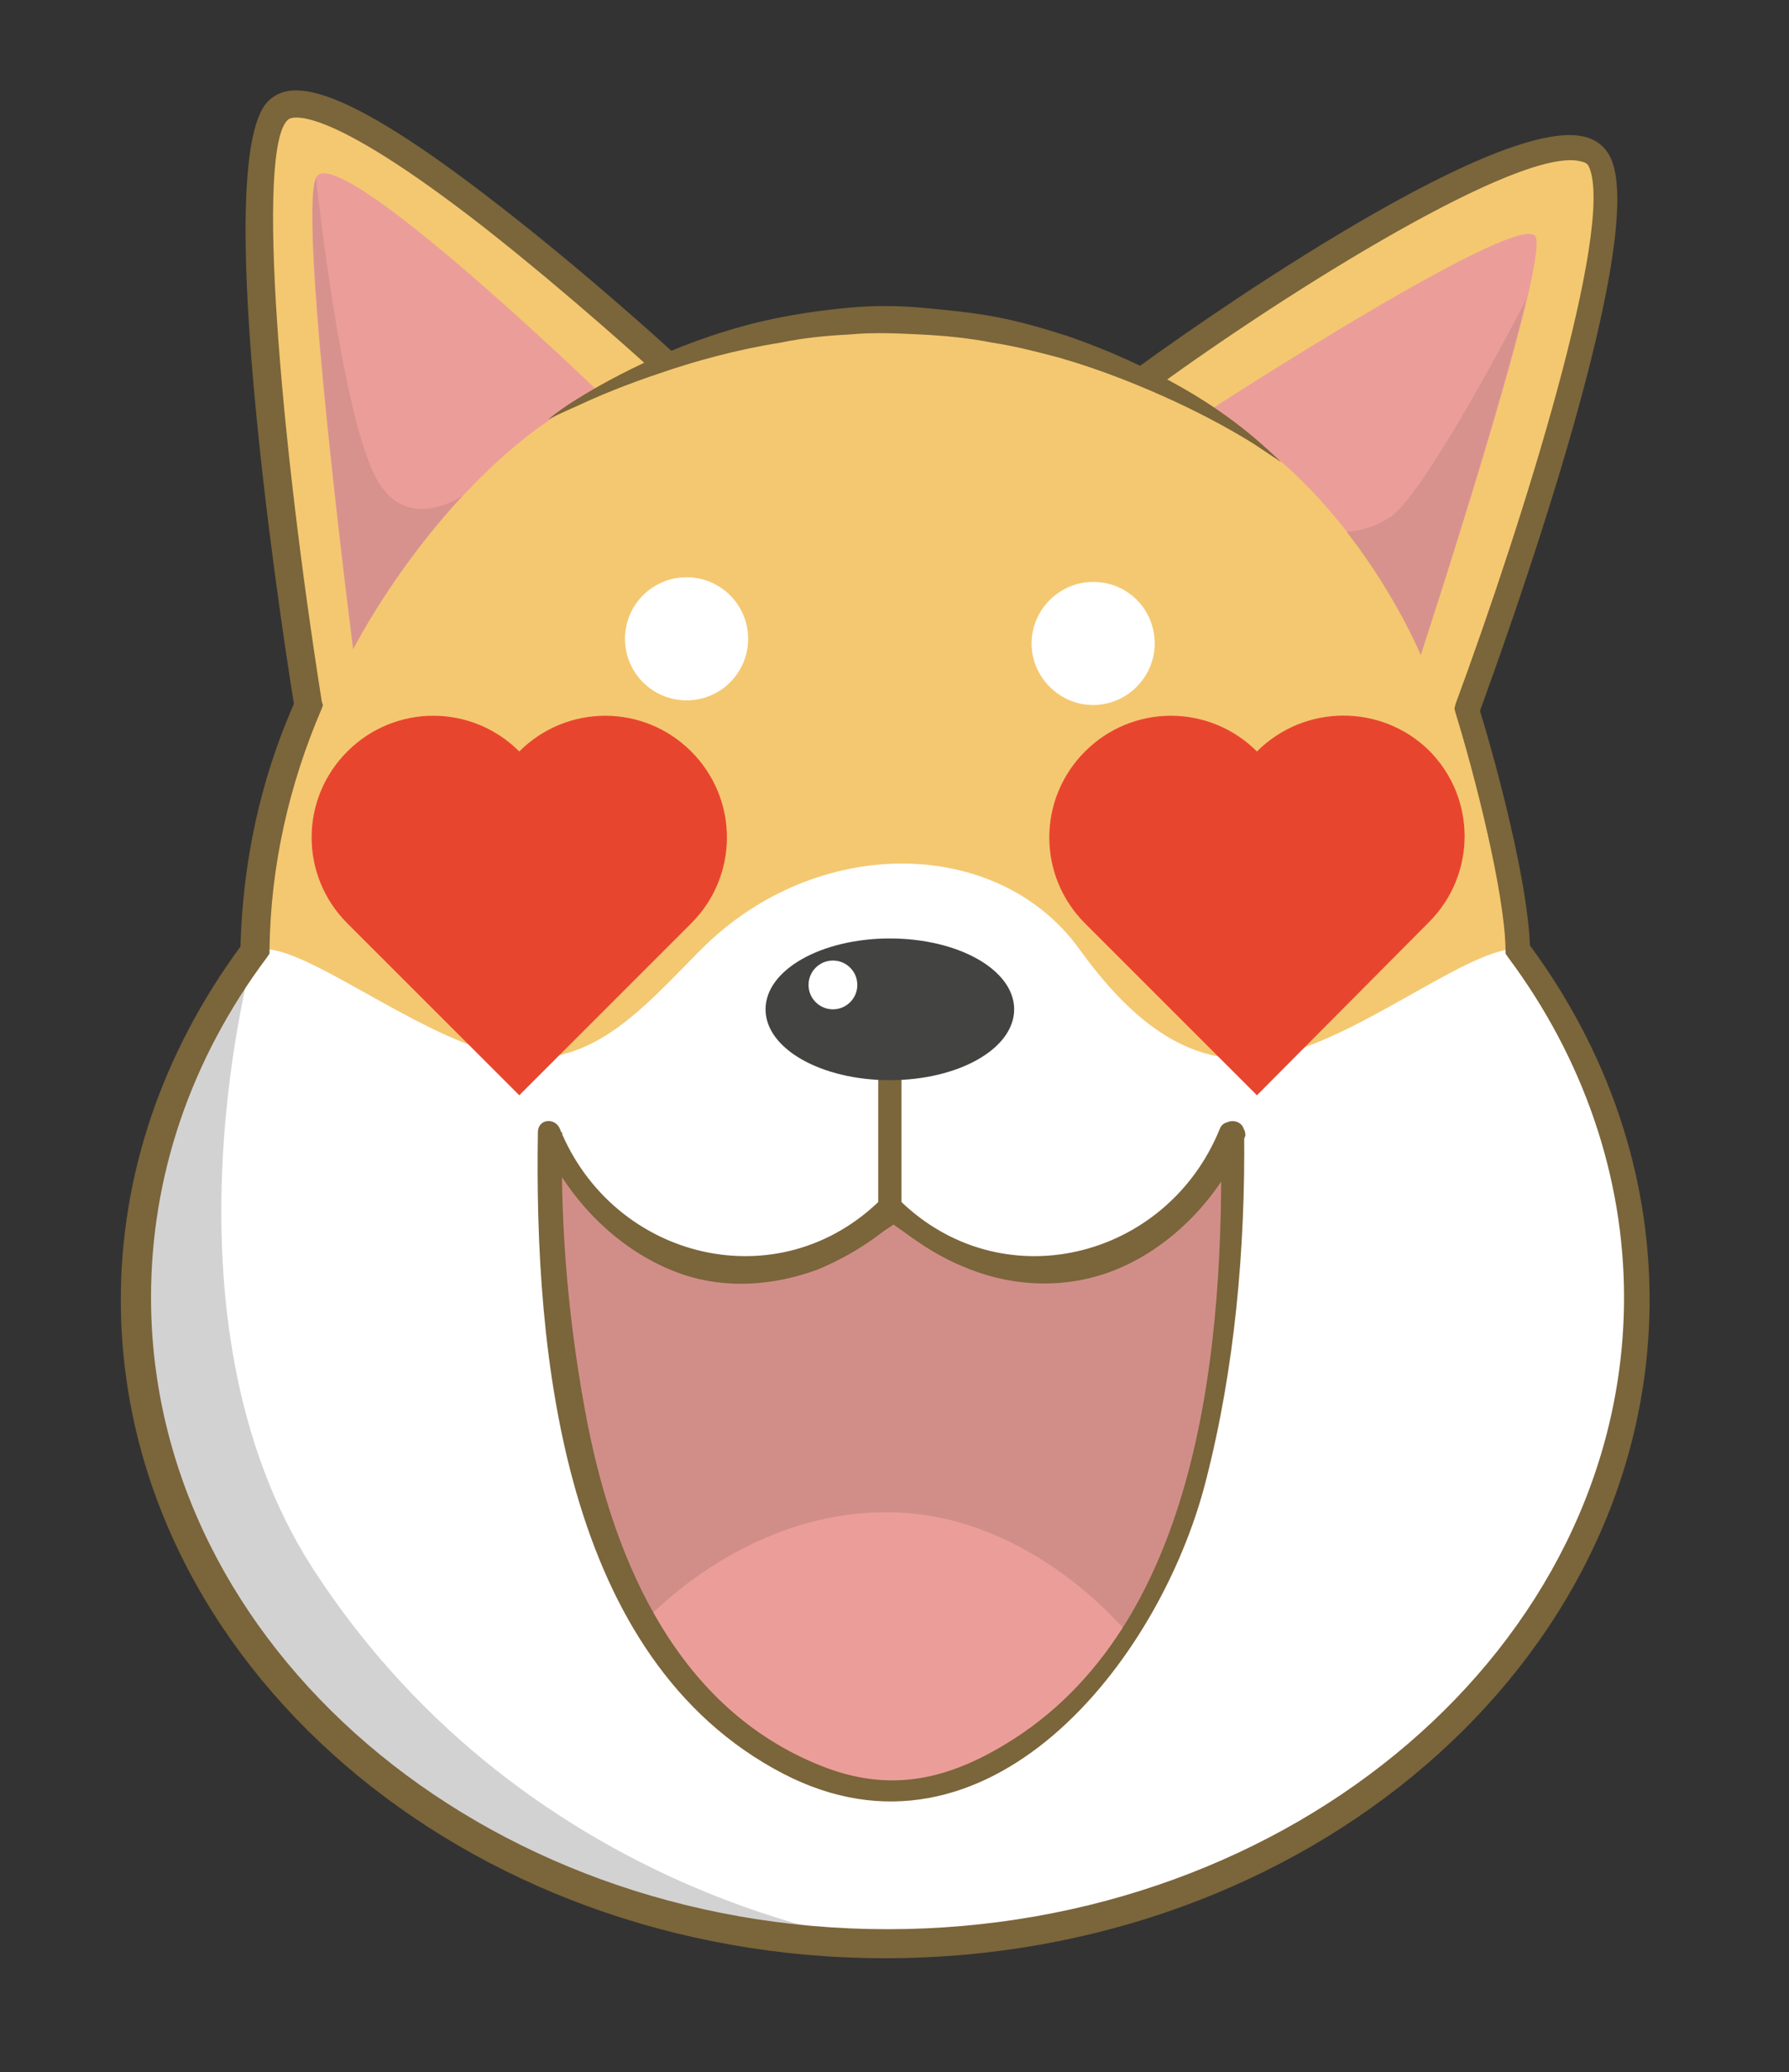 <?xml version="1.0" encoding="utf-8"?>
<!-- Generator: Adobe Illustrator 22.0.1, SVG Export Plug-In . SVG Version: 6.00 Build 0)  -->
<svg version="1.1" id="Calque_1" xmlns="http://www.w3.org/2000/svg" xmlns:xlink="http://www.w3.org/1999/xlink" x="0px" y="0px"
	 viewBox="0 0 154 178.4" style="enable-background:new 0 0 154 178.4;" xml:space="preserve">
<rect x="0" y="0" width="154" height="178.4" fill="#333333" stroke="none"/>
<style type="text/css">
	.st0{fill:#F4C870;}
	.st1{fill:#FFFFFF;}
	.st2{opacity:0.2;}
	.st3{fill:#231F20;}
	.st4{fill:#EB9E99;}
	.st5{fill:#7B653A;}
	.st6{fill:#D18E89;}
	.st7{opacity:0.1;}
	.st8{fill:#E8452F;}
	.st9{fill:#434342;}
</style>
<g>
	<g>
		<path class="st0" d="M130.6,81.8c-0.7-30.1-24.7-54.3-54.3-54.3S22.6,51.8,21.9,81.8c-6.5,8.7-10.3,19-10.3,30
			c0,30.7,28.9,55.6,64.6,55.6s64.6-24.9,64.6-55.6C140.9,100.8,137.1,90.5,130.6,81.8z"/>
	</g>
	<g>
		<path class="st0" d="M26.5,60.7c0,0-8.1-49.5-1.5-51.6c6.5-2.1,32.1,22.1,32.1,22.1S38.4,62.2,26.5,60.7z"/>
	</g>
	<g>
		<path class="st0" d="M98.7,32.5c0,0,34.1-22.9,38.2-19.3c4.1,3.7-8.1,45.3-10.7,47.9C123.5,63.8,96.6,35.9,98.7,32.5z"/>
	</g>
	<g>
		<path class="st1" d="M131.2,81.8c-3.6-1.1-13.4,7.2-21,9c-7.7,1.8-13.1-3.3-17.3-9.1c-7-9.7-22.6-9.9-32.5,0
			c-5.1,5.1-9.7,10.8-17.3,9.1c-7.7-1.8-17.5-10-21-9c-6.5,8.7-10.3,19-10.3,30c0,30.7,28.9,55.6,64.6,55.6c0.1,0,0.2,0,0.3,0
			c0.1,0,0.2,0,0.3,0c35.7,0,64.6-24.9,64.6-55.6C141.5,100.8,137.7,90.5,131.2,81.8z"/>
	</g>
	<g class="st2">
		<path class="st3" d="M21.9,81.8c0,0-9,31.4,5,53.2c18.8,29.1,49.9,32.4,49.9,32.4s-41.5-0.1-56.9-28.3S13.8,93,21.9,81.8z"/>
	</g>
	<g>
		<path class="st4" d="M51.5,33.7c0,0-22.7-21.9-24.3-18.4c-1.6,3.5,3.2,40.6,3.2,40.6S38.5,40,51.5,33.7z"/>
	</g>
	<g>
		<path class="st4" d="M104,35.4c0,0,27.1-17.6,28.2-15c1.1,2.6-9.9,36-9.9,36S116.4,41.9,104,35.4z"/>
	</g>
	<g>
		<path class="st5" d="M76.2,168.6c-36.3,0-65.8-25.5-65.8-56.7c0-10.8,3.6-21.3,10.3-30.4c0.2-7.3,1.7-14.3,4.6-20.9
			c-1.4-8.7-7.2-47.6-2.1-52C25,7,28.9,6.7,43.1,17.8c7.6,5.9,14.7,12.4,14.8,12.5L56.3,32c-0.1-0.1-7.1-6.5-14.6-12.4
			c-14.1-11-16.7-9.5-16.9-9.3c-2.8,2.4-0.7,27.3,2.9,50.1l0.1,0.3l-0.1,0.3c-2.8,6.5-4.4,13.5-4.5,20.7l0,0.4l-0.2,0.3
			c-6.6,8.8-10,18.9-10,29.3c0,30,28.5,54.4,63.4,54.4s63.4-24.4,63.4-54.4c0-10.4-3.5-20.6-10-29.3l-0.2-0.3l0-0.4
			c-0.1-4.9-2.6-14.8-4.3-20.3l-0.1-0.4l0.1-0.4c5.8-15.7,13.7-41,11.5-46.2c-0.1-0.2-0.2-0.4-0.7-0.5c-5.1-1.4-25.1,11.1-36.5,19.4
			L98,31.6c3.1-2.3,30.7-22,38.5-19.8c1.1,0.3,1.8,1,2.2,1.9c3.2,7.5-9.3,42-11.3,47.5c1.5,4.9,4.1,14.7,4.3,20.2
			c6.7,9.1,10.3,19.6,10.3,30.5C142,143.2,112.5,168.6,76.2,168.6z"/>
	</g>
	<g>
		<path class="st5" d="M47.2,36.1c0,0,0.8-0.7,2.4-1.7c1.6-1,3.9-2.3,6.8-3.6c2.9-1.3,6.5-2.6,10.4-3.4c2-0.4,4-0.7,6.2-0.9
			c2.1-0.2,4.3-0.2,6.4,0c2.2,0.2,4.3,0.4,6.4,0.8c2.1,0.4,4.1,1,6,1.6c3.8,1.3,7.2,2.9,10,4.5c2.8,1.6,4.9,3.2,6.3,4.4
			c1.4,1.2,2.2,2,2.2,2s-0.9-0.6-2.4-1.6c-1.6-1-3.9-2.3-6.7-3.6c-2.8-1.3-6.2-2.7-10-3.8c-1.9-0.5-3.8-1-5.8-1.3
			c-2-0.4-4.1-0.6-6.1-0.7c-2-0.1-4.1-0.2-6.2,0c-2,0.1-4,0.3-5.9,0.7c-3.8,0.6-7.4,1.6-10.3,2.6c-3,1-5.4,2-7.1,2.8
			C48.2,35.6,47.2,36.1,47.2,36.1z"/>
	</g>
	<g>
		<circle class="st1" cx="59.1" cy="55" r="5.3"/>
	</g>
	<g>
		<path class="st1" d="M99.4,55.4c0,2.9-2.4,5.3-5.3,5.3c-2.9,0-5.3-2.4-5.3-5.3c0-2.9,2.4-5.3,5.3-5.3
			C97.1,50.1,99.4,52.5,99.4,55.4z"/>
	</g>
	<g>
		<path class="st6" d="M105.9,97.5c0,0-3.7,9.3-12.9,11.6s-16.5-5.1-16.5-5.1s-7.2,7.4-16.5,5.1c-9.2-2.3-12.9-11.6-12.9-11.6
			s-0.5,29.3,8.8,43.3c9,13.6,20.6,13.6,20.6,13.6s11.6,0,20.6-13.6C106.4,126.8,105.9,97.5,105.9,97.5z"/>
	</g>
	<g>
		<path class="st4" d="M55.3,139.8c0,0,8.4-9.6,21-9.6s20.9,10.6,20.9,10.6s-8.7,13.8-20.6,13.6C64.6,154.2,55.3,139.8,55.3,139.8z"
			/>
	</g>
	<g>
		<g>
			<path class="st5" d="M105,97.2c-4.6,11.3-18.9,14.8-27.7,6c-0.4-0.4-1-0.4-1.4,0c-8.8,8.8-23.1,5.3-27.7-6
				c-0.4-1-1.9-0.9-1.9,0.3c-0.3,19,2.1,45.3,21.1,55.2c17.5,9.1,32.4-9.5,36.4-25.2c2.5-9.7,3.4-20,3.3-30c0-1.3-2-1.3-2,0
				c0.3,17.9-1.6,42.5-18.6,52.7c-5.3,3.2-10.2,4.1-15.9,1.8c-12.2-4.9-17.6-17.3-20-29.3c-1.6-8.2-2.4-16.8-2.2-25.2
				c-0.6,0.1-1.3,0.2-1.9,0.3c2.2,5.3,6.7,10,12.2,11.9c3.8,1.3,7.9,1,11.7-0.4c1.9-0.8,3.7-1.8,5.4-3.1c0.6-0.5,2.3-1.3,1.1-1.4
				c-1.3-0.1,0.6,1,1.1,1.4c1.5,1.1,3.1,2.1,4.8,2.8c3.9,1.7,8.2,2,12.2,0.7c5.5-1.8,10.1-6.6,12.2-11.9
				C107.3,96.6,105.4,96.1,105,97.2z"/>
		</g>
	</g>
	<g>
		<g>
			<path class="st5" d="M75.6,93c0,3.7,0,7.3,0,11c0,1.3,2,1.3,2,0c0-3.7,0-7.3,0-11C77.5,91.7,75.6,91.7,75.6,93L75.6,93z"/>
		</g>
	</g>
	<g class="st7">
		<path class="st3" d="M30.4,55.9c0,0,3.4-6.8,9.4-13.2c-1.8,1.1-5,2.2-7.1-1c-3.2-4.7-5.5-26.4-5.5-26.4
			C25.7,18.9,30.4,55.9,30.4,55.9z"/>
	</g>
	<g class="st7">
		<path class="st3" d="M119.7,44.5c-1.2,0.8-2.5,1.2-3.8,1.3c4.3,5.5,6.4,10.6,6.4,10.6s6.7-20.6,9.1-30.7
			C131.4,25.8,122.8,42.4,119.7,44.5z"/>
	</g>
	<g>
		<path class="st8" d="M44.7,64.7c-4.1-4.1-10.7-4.1-14.8,0c-4.1,4.1-4.1,10.7,0,14.8l14.8,14.8l14.8-14.8c4.1-4.1,4.1-10.7,0-14.8
			C55.4,60.6,48.8,60.6,44.7,64.7z"/>
	</g>
	<g>
		<path class="st8" d="M108.2,64.7c-4.1-4.1-10.7-4.1-14.8,0c-4.1,4.1-4.1,10.7,0,14.8l14.8,14.8L123,79.4c4.1-4.1,4.1-10.7,0-14.8
			C118.9,60.6,112.3,60.6,108.2,64.7z"/>
	</g>
	<g>
		<path class="st9" d="M87.3,86.9c0,3.4-4.8,6.1-10.7,6.1s-10.7-2.7-10.7-6.1c0-3.4,4.8-6.1,10.7-6.1S87.3,83.5,87.3,86.9z"/>
	</g>
	<g>
		<circle class="st1" cx="71.7" cy="84.8" r="2.1"/>
	</g>
</g>
</svg>
